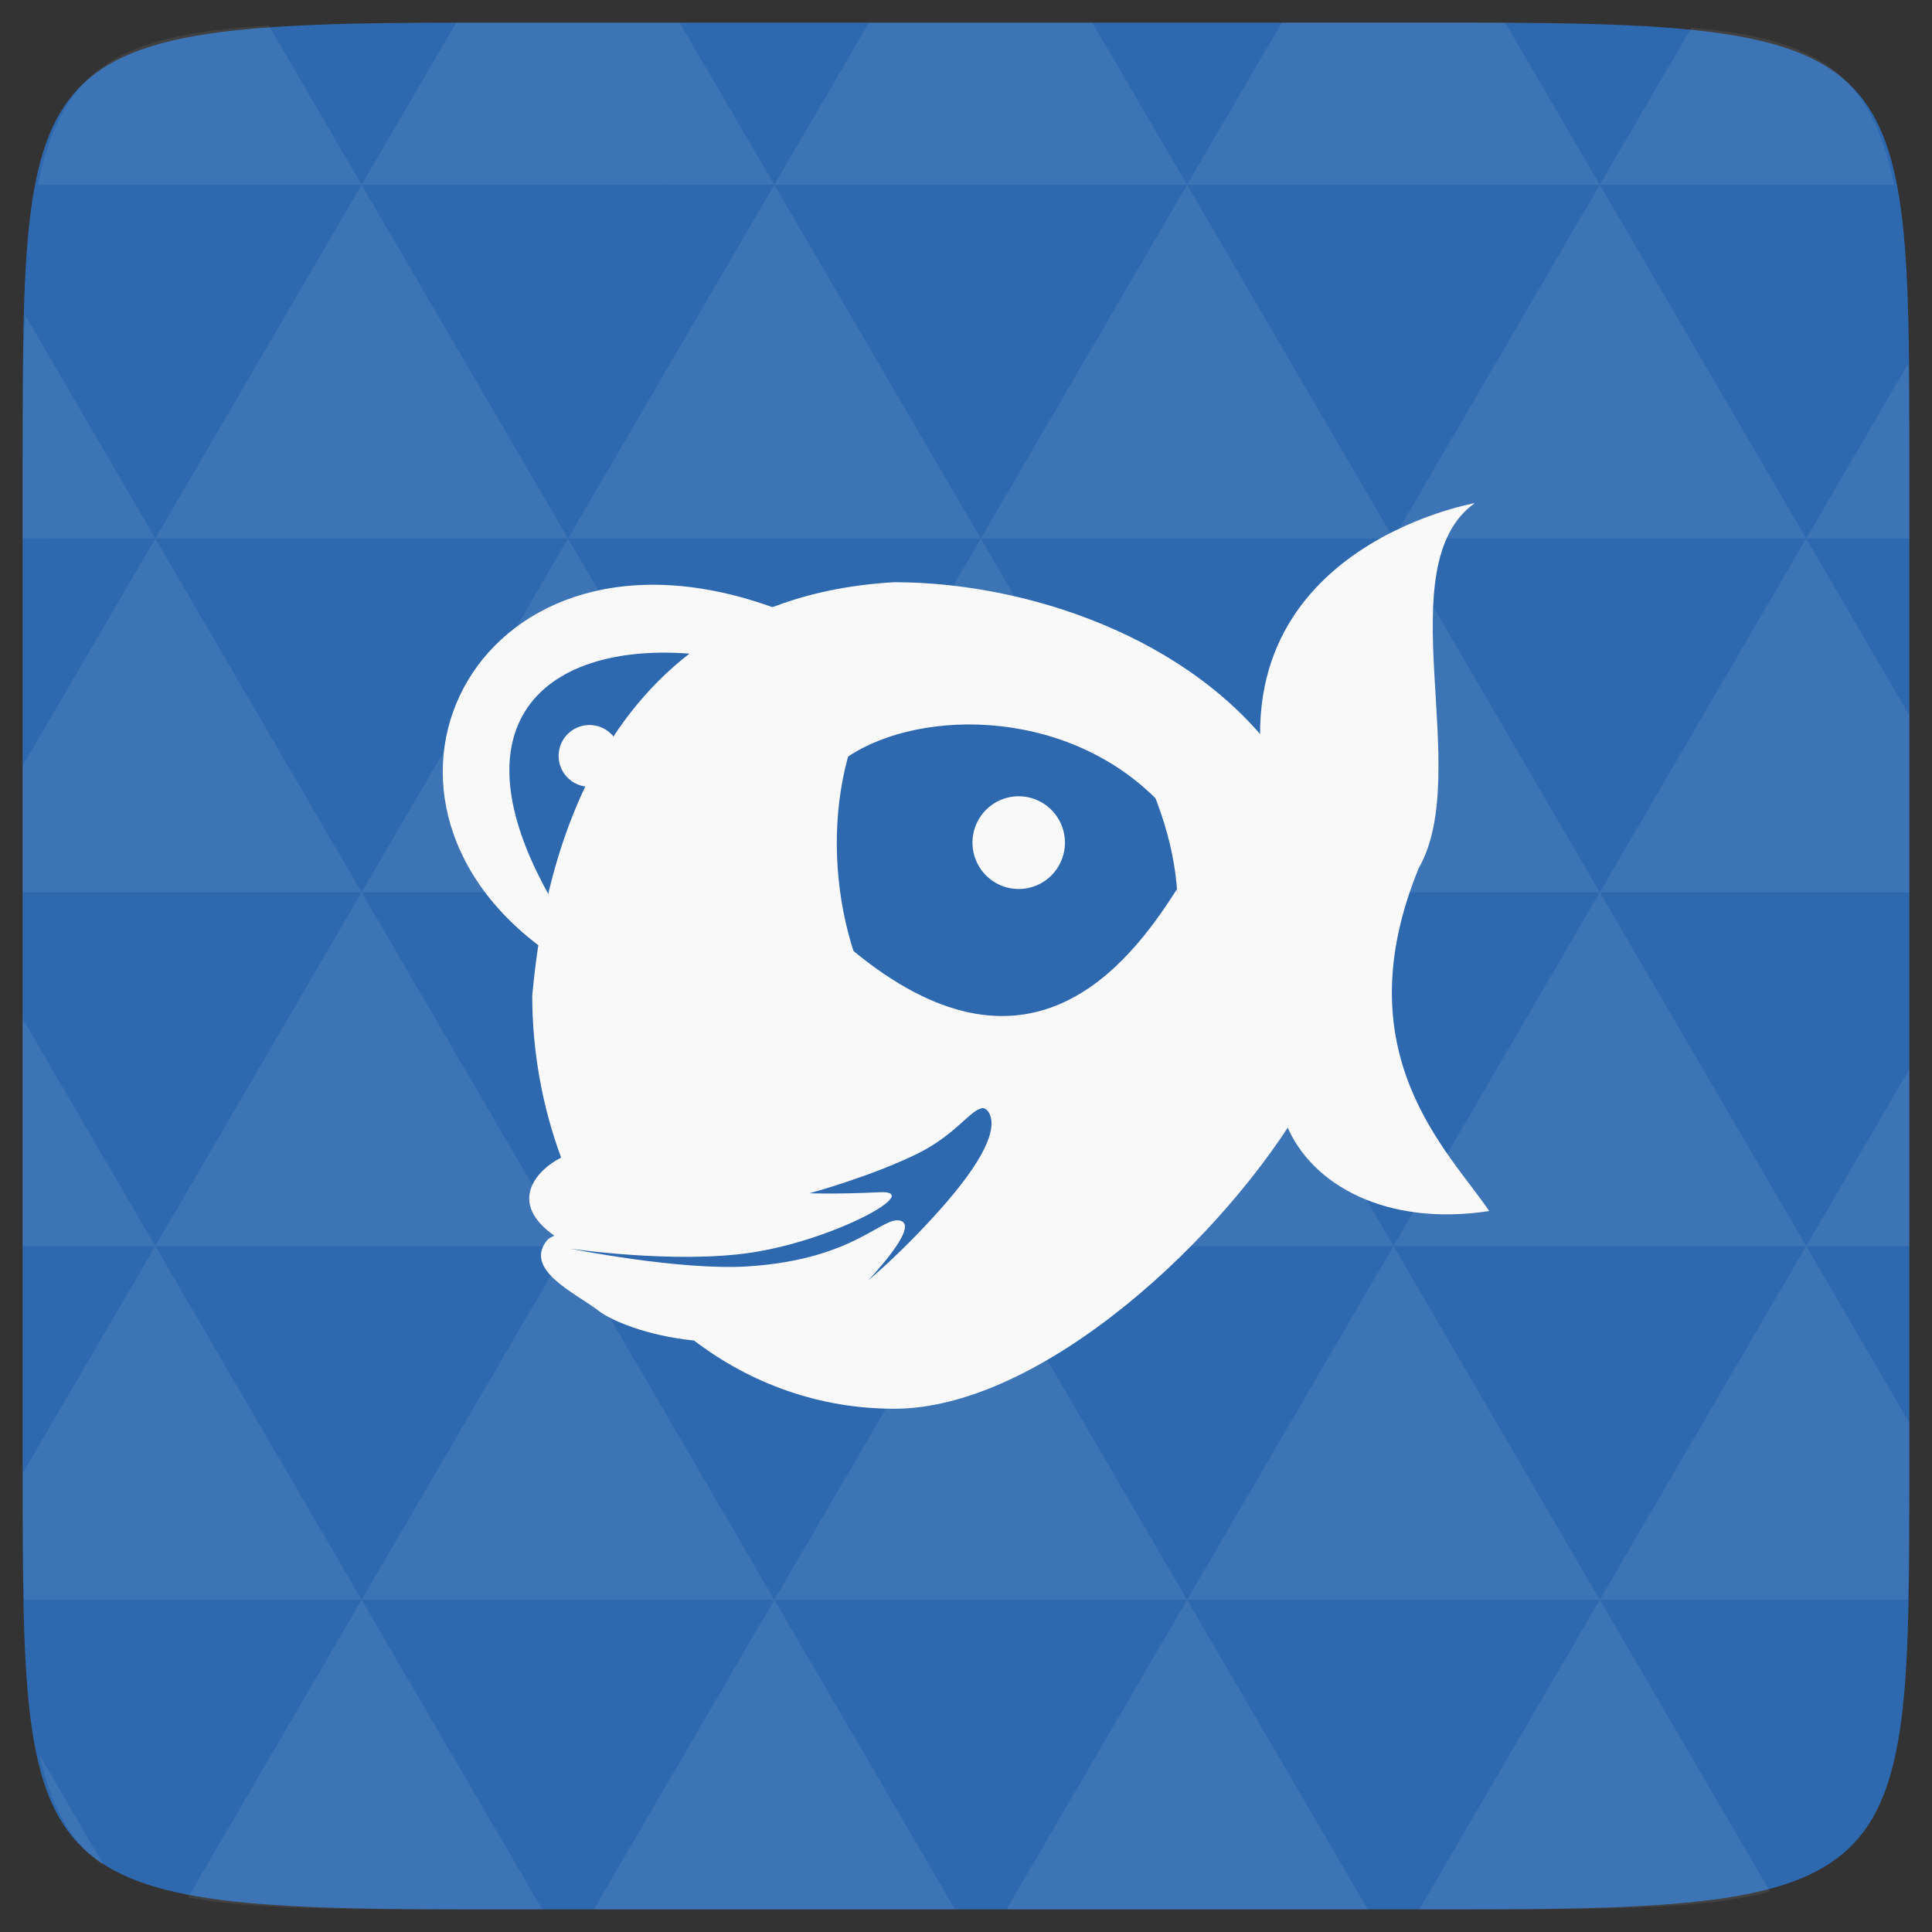 <?xml version="1.0" encoding="UTF-8" standalone="no"?>
<svg
   xmlns:dc="http://purl.org/dc/elements/1.1/"
   xmlns:cc="http://creativecommons.org/ns#"
   xmlns:rdf="http://www.w3.org/1999/02/22-rdf-syntax-ns#"
   xmlns:svg="http://www.w3.org/2000/svg"
   xmlns="http://www.w3.org/2000/svg"
   xmlns:xlink="http://www.w3.org/1999/xlink"
   xmlns:sodipodi="http://sodipodi.sourceforge.net/DTD/sodipodi-0.dtd"
   xmlns:inkscape="http://www.inkscape.org/namespaces/inkscape"
   width="48"
   height="48"
   viewBox="0 0 48 48"
   id="svg2"
   version="1.1"
   inkscape:version="0.48.4 r9939"
   sodipodi:docname="bluefish.svg">
  <rect x="0" y="0" width="48" height="48" fill="#333333" stroke="none"/>
  <defs
     id="defs7">
    <linearGradient
       gradientTransform="scale(3.543,3.543)"
       xlink:href="#linearGradient3863"
       id="linearGradient3869"
       y1="10.169"
       x1="7.823"
       y2="3.028"
       x2="7.771"
       gradientUnits="userSpaceOnUse" />
    <linearGradient
       id="linearGradient3863">
      <stop
         offset="0"
         style="stop-color:#f7853a"
         id="stop4655" />
      <stop
         offset="1"
         style="stop-color:#fdb273"
         id="stop4657" />
    </linearGradient>
  </defs>
  <sodipodi:namedview
     pagecolor="#ffffff"
     bordercolor="#666666"
     borderopacity="1"
     objecttolerance="10"
     gridtolerance="10"
     guidetolerance="10"
     inkscape:pageopacity="0"
     inkscape:pageshadow="2"
     inkscape:window-width="1024"
     inkscape:window-height="692"
     id="namedview33"
     showgrid="false"
     inkscape:zoom="4.9166667"
     inkscape:cx="14.31119"
     inkscape:cy="22.492023"
     inkscape:window-x="0"
     inkscape:window-y="24"
     inkscape:window-maximized="1"
     inkscape:current-layer="svg2" />
  <path
     fill="#808080"
     d="M 47.438 11.547 L 47.438 36.453 C 47.438 46.703 47.438 47.438 36.453 47.438 L 11.551 47.438 C 0.562 47.438 0.562 46.703 0.562 36.453 L 0.562 11.547 C 0.562 1.297 0.562 0.562 11.551 0.562 L 36.453 0.562 C 47.438 0.562 47.438 1.297 47.438 11.547 Z "
     id="path11"
     style="fill:#2e69b0;fill-opacity:1" />
  <path
     inkscape:connector-curvature="0"
     id="path15"
     d="m 38.266,47.438 c 2.543,-0.012 4.379,-0.082 5.711,-0.441 l -4.23,-7.25 -4.484,7.691 1.191,0 c 0.641,0 1.242,0 1.812,0 z m 1.48,-7.691 -5.125,-8.789 -5.129,8.789 z m 0,0 7.652,0 c 0.031,-0.973 0.039,-2.062 0.039,-3.297 l 0,-1.098 -2.562,-4.395 z m 5.129,-8.789 -5.129,-8.789 -5.125,8.789 z m 0,0 2.562,0 0,-4.395 z m -10.254,0 -5.129,-8.789 -5.125,8.789 z m -10.254,0 -5.129,8.789 10.254,0 z m 0,0 -5.129,-8.789 -5.125,8.789 z m -10.254,0 -5.129,8.789 10.254,0 z m 0,0 -5.129,-8.789 -5.125,8.789 z m -10.254,0 -3.297,5.648 c 0,1.168 0.012,2.211 0.039,3.141 l 8.383,0 z m 0,0 -3.297,-5.648 0,5.648 z m 5.125,8.789 -4.312,7.395 c 1.598,0.293 3.809,0.297 6.879,0.297 l 1.922,0 z m 0,-17.578 -5.125,-8.789 -3.297,5.648 0,3.141 z m 0,0 10.254,0 -5.125,-8.789 z m 5.129,-8.789 -5.129,-8.789 -5.125,8.789 z m 0,0 10.254,0 -5.129,-8.789 z m 5.125,-8.789 -2.352,-4.027 -5.336,0 c -0.078,0 -0.141,0 -0.215,0 L 8.984,4.59 z m 0,0 10.254,0 -2.352,-4.027 -5.551,0 z m 10.254,0 10.254,0 L 37.395,0.562 c -0.312,0 -0.609,0 -0.941,0 l -4.609,0 z m 0,0 -5.125,8.789 10.254,0 z m 5.129,8.789 10.254,0 -5.129,-8.789 z m 0,0 -5.129,8.789 10.254,0 z m 5.125,8.789 7.691,0 0,-4.395 -2.562,-4.395 z m 5.129,-8.789 2.562,0 0,-1.832 c 0,-0.914 -0.008,-1.75 -0.023,-2.523 z m -15.383,8.789 -5.125,-8.789 -5.129,8.789 z m 10.254,-17.578 7.309,0 C 46.5,1.832 45.168,0.961 42.023,0.688 z m -30.762,0 L 6.68,0.637 C 3.02,0.844 1.539,1.633 0.945,4.59 z m -5.125,8.789 L 0.621,7.824 C 0.578,8.898 0.562,10.133 0.562,11.547 l 0,1.832 z m 15.379,26.367 -4.484,7.691 8.973,0 z m 10.254,0 -4.484,7.691 8.973,0 z M 2.594,46.367 0.992,43.621 c 0.293,1.316 0.785,2.18 1.602,2.746 z"
     style="fill:#ffffff;fill-opacity:0.071" />
  <path
     inkscape:connector-curvature="0"
     style="fill:#f9f9f9;fill-opacity:1"
     d="m 36.641,12.5 c 0,0 -6.752,1.178 -5.063,7.699 0.146,0.563 0.387,7.751 0.387,7.751 0.617,1.499 2.492,2.527 5.034,2.138 -1.016,-1.502 -3.642,-3.909 -1.751,-8.519 1.368,-2.394 -0.801,-7.501 1.392,-9.069 z"
     id="path18" />
  <path
     inkscape:connector-curvature="0"
     style="fill:#2e69b0;fill-opacity:1"
     d="m 13.867,30.942 2.203,-0.205 3.792,-0.188 -0.154,-1.249 5.141,-2.173 0.12,1.438 -3.245,3.919 c 0,0 -1.042,-0.702 -1.23,-0.702 -0.188,0 -6.029,0.137 -6.029,0.137 z"
     id="path20" />
  <path
     inkscape:connector-curvature="0"
     style="fill:#2e69b0;fill-opacity:1"
     d="m 12.426,20.298 1.269,2.689 0.735,-0.749 3.013,-6.364 -3.376,0.012 -1.72,1.982 z"
     id="path22" />
  <path
     inkscape:connector-curvature="0"
     style="fill:#f9f9f9;fill-opacity:1"
     d="m 15.411,18.808 a 0.766,0.767 0 0 1 -1.531,0 0.766,0.767 0 1 1 1.531,0 z"
     id="path24" />
  <path
     inkscape:connector-curvature="0"
     style="fill:#2e69b0;fill-opacity:1"
     d="m 24.216,14.995 c 0,0 -3.249,1.697 -3.387,2.114 -0.139,0.417 -0.444,8.346 -0.444,8.346 l 4.581,1.975 4.803,-1.78 -0.361,-4.702 -2.638,-4.757 z"
     id="path26" />
  <g
     transform="scale(3.543,3.543)"
     style="fill:#f9f9f9;fill-opacity:1"
     id="g28">
    <path
       inkscape:connector-curvature="0"
       d="M 5.967,6.654 C 6.038,8.25 8.599,7.837 8.251,6.238 7.905,6.784 7.2,7.683 5.967,6.654 z"
       id="path30"
       style="fill:#f9f9f9;fill-opacity:1" />
    <path
       inkscape:connector-curvature="0"
       d="M 5.9,5.339 C 6.382,4.971 7.453,4.941 8.113,5.608 7.685,3.922 6.161,3.881 5.9,5.339 z"
       id="path32"
       style="fill:#f9f9f9;fill-opacity:1" />
  </g>
  <path
     inkscape:connector-curvature="0"
     style="fill:#f9f9f9;fill-opacity:1"
     d="m 26.458,20.935 a 1.148,1.151 0 0 1 -2.297,0 1.148,1.151 0 1 1 2.297,0 z"
     id="path34" />
  <path
     inkscape:connector-curvature="0"
     style="fill:#f9f9f9;fill-opacity:1"
     d="m 17.657,16.294 1.596,-1.186 c -7.343,-2.692 -11.108,4.647 -5.682,8.521 l 0.314,-0.968 c -2.927,-4.8 -0.215,-6.895 3.772,-6.366 z"
     id="path36" />
  <path
     inkscape:connector-curvature="0"
     style="fill:#f9f9f9;fill-opacity:1"
     d="m 31.748,18.792 c -2.171,-2.984 -6.278,-4.327 -9.531,-4.327 -8.178,0.467 -8.833,8.727 -8.994,10.267 0,1.417 0.263,2.8 0.718,4.028 -0.658,0.336 -1.312,1.139 -0.167,1.941 -0.082,0.036 -0.147,0.067 -0.191,0.123 -0.571,0.733 0.721,1.304 1.292,1.744 0.308,0.237 1.177,0.615 2.368,0.737 C 18.667,34.389 20.376,35 22.217,35 c 3.662,0 8.259,-4.273 10.233,-7.724 1.809,-2.749 1.496,-6.089 -0.702,-8.484 z m -7.354,-3.467 c 2.777,-0.225 8.645,9.361 1.333,11.635 -5.421,1.258 -7.1,-10.338 -1.333,-11.635 z m 0.048,12.208 c 0.039,0.014 0.088,0.046 0.12,0.098 0.252,0.415 -0.162,1.242 -1.172,2.383 -1.01,1.141 -1.818,1.793 -1.818,1.793 0,0 1.268,-1.318 0.813,-1.474 -0.454,-0.156 -1.11,0.956 -3.803,1.13 -1.683,0.109 -4.425,-0.442 -4.425,-0.442 0,0 2.631,0.387 4.521,0.098 2.071,-0.317 4.292,-1.55 3.181,-1.498 -1.111,0.052 -1.746,0.025 -1.746,0.025 0,0 1.518,-0.412 2.679,-0.983 0.871,-0.428 1.271,-1.006 1.531,-1.105 0.043,-0.017 0.081,-0.038 0.12,-0.025 z"
     id="path38" />
</svg>
